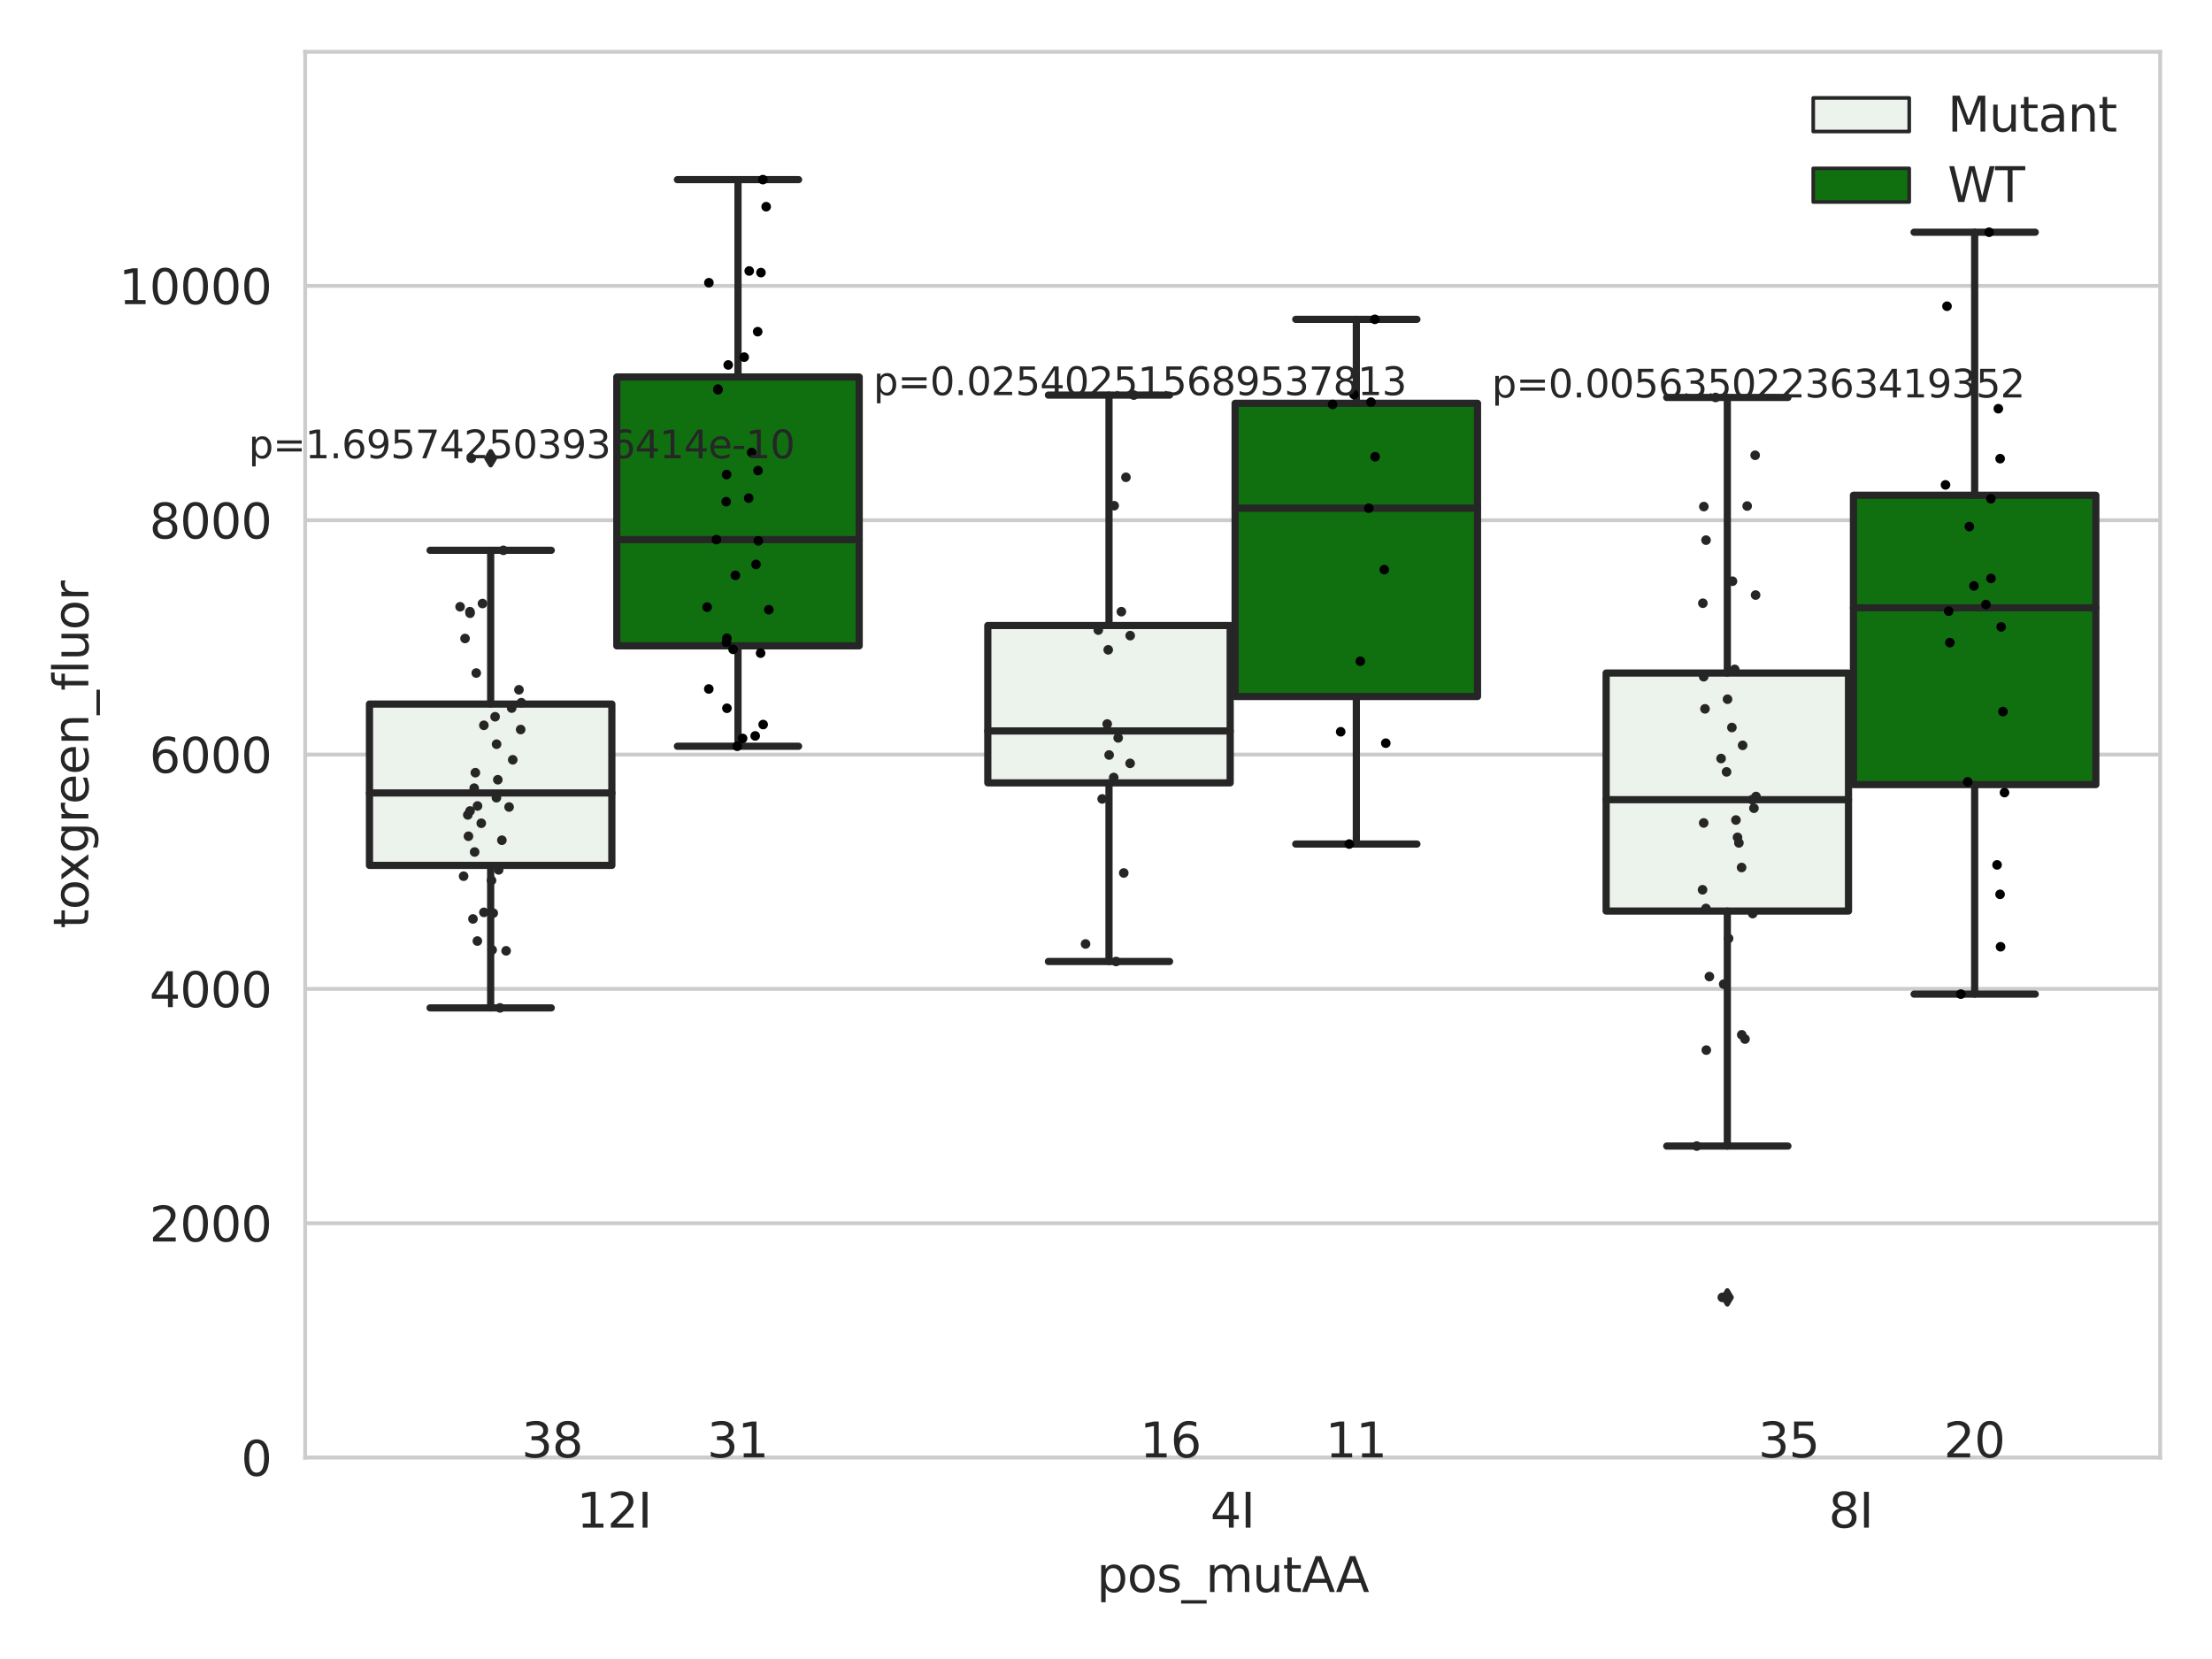 <?xml version="1.0" encoding="utf-8" standalone="no"?>
<!DOCTYPE svg PUBLIC "-//W3C//DTD SVG 1.1//EN"
  "http://www.w3.org/Graphics/SVG/1.1/DTD/svg11.dtd">
<svg xmlns:xlink="http://www.w3.org/1999/xlink" width="460.8pt" height="345.6pt" viewBox="0 0 460.8 345.6" xmlns="http://www.w3.org/2000/svg" version="1.1">
 <defs>
  <style type="text/css">*{stroke-linejoin: round; stroke-linecap: butt}</style>
 </defs>
 <g id="figure_1">
  <g id="patch_1">
   <path d="M 0 345.6 
L 460.8 345.6 
L 460.8 0 
L 0 0 
z
" style="fill: #ffffff"/>
  </g>
  <g id="axes_1">
   <g id="patch_2">
    <path d="M 63.571 303.64 
L 450 303.64 
L 450 10.8 
L 63.571 10.8 
z
" style="fill: #ffffff"/>
   </g>
   <g id="matplotlib.axis_1">
    <g id="xtick_1">
     <g id="text_1">
      <!-- 12I -->
      <g style="fill: #262626" transform="translate(120.139 318.238) scale(0.1 -0.1)">
       <defs>
        <path id="DejaVuSans-31" d="M 794 531 
L 1825 531 
L 1825 4091 
L 703 3866 
L 703 4441 
L 1819 4666 
L 2450 4666 
L 2450 531 
L 3481 531 
L 3481 0 
L 794 0 
L 794 531 
z
" transform="scale(0.016)"/>
        <path id="DejaVuSans-32" d="M 1228 531 
L 3431 531 
L 3431 0 
L 469 0 
L 469 531 
Q 828 903 1448 1529 
Q 2069 2156 2228 2338 
Q 2531 2678 2651 2914 
Q 2772 3150 2772 3378 
Q 2772 3750 2511 3984 
Q 2250 4219 1831 4219 
Q 1534 4219 1204 4116 
Q 875 4013 500 3803 
L 500 4441 
Q 881 4594 1212 4672 
Q 1544 4750 1819 4750 
Q 2544 4750 2975 4387 
Q 3406 4025 3406 3419 
Q 3406 3131 3298 2873 
Q 3191 2616 2906 2266 
Q 2828 2175 2409 1742 
Q 1991 1309 1228 531 
z
" transform="scale(0.016)"/>
        <path id="DejaVuSans-49" d="M 628 4666 
L 1259 4666 
L 1259 0 
L 628 0 
L 628 4666 
z
" transform="scale(0.016)"/>
       </defs>
       <use xlink:href="#DejaVuSans-31"/>
       <use xlink:href="#DejaVuSans-32" x="63.623"/>
       <use xlink:href="#DejaVuSans-49" x="127.246"/>
      </g>
     </g>
    </g>
    <g id="xtick_2">
     <g id="text_2">
      <!-- 4I -->
      <g style="fill: #262626" transform="translate(252.129 318.238) scale(0.1 -0.1)">
       <defs>
        <path id="DejaVuSans-34" d="M 2419 4116 
L 825 1625 
L 2419 1625 
L 2419 4116 
z
M 2253 4666 
L 3047 4666 
L 3047 1625 
L 3713 1625 
L 3713 1100 
L 3047 1100 
L 3047 0 
L 2419 0 
L 2419 1100 
L 313 1100 
L 313 1709 
L 2253 4666 
z
" transform="scale(0.016)"/>
       </defs>
       <use xlink:href="#DejaVuSans-34"/>
       <use xlink:href="#DejaVuSans-49" x="63.623"/>
      </g>
     </g>
    </g>
    <g id="xtick_3">
     <g id="text_3">
      <!-- 8I -->
      <g style="fill: #262626" transform="translate(380.939 318.238) scale(0.1 -0.1)">
       <defs>
        <path id="DejaVuSans-38" d="M 2034 2216 
Q 1584 2216 1326 1975 
Q 1069 1734 1069 1313 
Q 1069 891 1326 650 
Q 1584 409 2034 409 
Q 2484 409 2743 651 
Q 3003 894 3003 1313 
Q 3003 1734 2745 1975 
Q 2488 2216 2034 2216 
z
M 1403 2484 
Q 997 2584 770 2862 
Q 544 3141 544 3541 
Q 544 4100 942 4425 
Q 1341 4750 2034 4750 
Q 2731 4750 3128 4425 
Q 3525 4100 3525 3541 
Q 3525 3141 3298 2862 
Q 3072 2584 2669 2484 
Q 3125 2378 3379 2068 
Q 3634 1759 3634 1313 
Q 3634 634 3220 271 
Q 2806 -91 2034 -91 
Q 1263 -91 848 271 
Q 434 634 434 1313 
Q 434 1759 690 2068 
Q 947 2378 1403 2484 
z
M 1172 3481 
Q 1172 3119 1398 2916 
Q 1625 2713 2034 2713 
Q 2441 2713 2670 2916 
Q 2900 3119 2900 3481 
Q 2900 3844 2670 4047 
Q 2441 4250 2034 4250 
Q 1625 4250 1398 4047 
Q 1172 3844 1172 3481 
z
" transform="scale(0.016)"/>
       </defs>
       <use xlink:href="#DejaVuSans-38"/>
       <use xlink:href="#DejaVuSans-49" x="63.623"/>
      </g>
     </g>
    </g>
    <g id="text_4">
     <!-- pos_mutAA -->
     <g style="fill: #262626" transform="translate(228.47 331.638) scale(0.1 -0.1)">
      <defs>
       <path id="DejaVuSans-70" d="M 1159 525 
L 1159 -1331 
L 581 -1331 
L 581 3500 
L 1159 3500 
L 1159 2969 
Q 1341 3281 1617 3432 
Q 1894 3584 2278 3584 
Q 2916 3584 3314 3078 
Q 3713 2572 3713 1747 
Q 3713 922 3314 415 
Q 2916 -91 2278 -91 
Q 1894 -91 1617 61 
Q 1341 213 1159 525 
z
M 3116 1747 
Q 3116 2381 2855 2742 
Q 2594 3103 2138 3103 
Q 1681 3103 1420 2742 
Q 1159 2381 1159 1747 
Q 1159 1113 1420 752 
Q 1681 391 2138 391 
Q 2594 391 2855 752 
Q 3116 1113 3116 1747 
z
" transform="scale(0.016)"/>
       <path id="DejaVuSans-6f" d="M 1959 3097 
Q 1497 3097 1228 2736 
Q 959 2375 959 1747 
Q 959 1119 1226 758 
Q 1494 397 1959 397 
Q 2419 397 2687 759 
Q 2956 1122 2956 1747 
Q 2956 2369 2687 2733 
Q 2419 3097 1959 3097 
z
M 1959 3584 
Q 2709 3584 3137 3096 
Q 3566 2609 3566 1747 
Q 3566 888 3137 398 
Q 2709 -91 1959 -91 
Q 1206 -91 779 398 
Q 353 888 353 1747 
Q 353 2609 779 3096 
Q 1206 3584 1959 3584 
z
" transform="scale(0.016)"/>
       <path id="DejaVuSans-73" d="M 2834 3397 
L 2834 2853 
Q 2591 2978 2328 3040 
Q 2066 3103 1784 3103 
Q 1356 3103 1142 2972 
Q 928 2841 928 2578 
Q 928 2378 1081 2264 
Q 1234 2150 1697 2047 
L 1894 2003 
Q 2506 1872 2764 1633 
Q 3022 1394 3022 966 
Q 3022 478 2636 193 
Q 2250 -91 1575 -91 
Q 1294 -91 989 -36 
Q 684 19 347 128 
L 347 722 
Q 666 556 975 473 
Q 1284 391 1588 391 
Q 1994 391 2212 530 
Q 2431 669 2431 922 
Q 2431 1156 2273 1281 
Q 2116 1406 1581 1522 
L 1381 1569 
Q 847 1681 609 1914 
Q 372 2147 372 2553 
Q 372 3047 722 3315 
Q 1072 3584 1716 3584 
Q 2034 3584 2315 3537 
Q 2597 3491 2834 3397 
z
" transform="scale(0.016)"/>
       <path id="DejaVuSans-5f" d="M 3263 -1063 
L 3263 -1509 
L -63 -1509 
L -63 -1063 
L 3263 -1063 
z
" transform="scale(0.016)"/>
       <path id="DejaVuSans-6d" d="M 3328 2828 
Q 3544 3216 3844 3400 
Q 4144 3584 4550 3584 
Q 5097 3584 5394 3201 
Q 5691 2819 5691 2113 
L 5691 0 
L 5113 0 
L 5113 2094 
Q 5113 2597 4934 2840 
Q 4756 3084 4391 3084 
Q 3944 3084 3684 2787 
Q 3425 2491 3425 1978 
L 3425 0 
L 2847 0 
L 2847 2094 
Q 2847 2600 2669 2842 
Q 2491 3084 2119 3084 
Q 1678 3084 1418 2786 
Q 1159 2488 1159 1978 
L 1159 0 
L 581 0 
L 581 3500 
L 1159 3500 
L 1159 2956 
Q 1356 3278 1631 3431 
Q 1906 3584 2284 3584 
Q 2666 3584 2933 3390 
Q 3200 3197 3328 2828 
z
" transform="scale(0.016)"/>
       <path id="DejaVuSans-75" d="M 544 1381 
L 544 3500 
L 1119 3500 
L 1119 1403 
Q 1119 906 1312 657 
Q 1506 409 1894 409 
Q 2359 409 2629 706 
Q 2900 1003 2900 1516 
L 2900 3500 
L 3475 3500 
L 3475 0 
L 2900 0 
L 2900 538 
Q 2691 219 2414 64 
Q 2138 -91 1772 -91 
Q 1169 -91 856 284 
Q 544 659 544 1381 
z
M 1991 3584 
L 1991 3584 
z
" transform="scale(0.016)"/>
       <path id="DejaVuSans-74" d="M 1172 4494 
L 1172 3500 
L 2356 3500 
L 2356 3053 
L 1172 3053 
L 1172 1153 
Q 1172 725 1289 603 
Q 1406 481 1766 481 
L 2356 481 
L 2356 0 
L 1766 0 
Q 1100 0 847 248 
Q 594 497 594 1153 
L 594 3053 
L 172 3053 
L 172 3500 
L 594 3500 
L 594 4494 
L 1172 4494 
z
" transform="scale(0.016)"/>
       <path id="DejaVuSans-41" d="M 2188 4044 
L 1331 1722 
L 3047 1722 
L 2188 4044 
z
M 1831 4666 
L 2547 4666 
L 4325 0 
L 3669 0 
L 3244 1197 
L 1141 1197 
L 716 0 
L 50 0 
L 1831 4666 
z
" transform="scale(0.016)"/>
      </defs>
      <use xlink:href="#DejaVuSans-70"/>
      <use xlink:href="#DejaVuSans-6f" x="63.477"/>
      <use xlink:href="#DejaVuSans-73" x="124.658"/>
      <use xlink:href="#DejaVuSans-5f" x="176.758"/>
      <use xlink:href="#DejaVuSans-6d" x="226.758"/>
      <use xlink:href="#DejaVuSans-75" x="324.17"/>
      <use xlink:href="#DejaVuSans-74" x="387.549"/>
      <use xlink:href="#DejaVuSans-41" x="426.758"/>
      <use xlink:href="#DejaVuSans-41" x="497.916"/>
     </g>
    </g>
   </g>
   <g id="matplotlib.axis_2">
    <g id="ytick_1">
     <g id="line2d_1">
      <path d="M 63.571 303.64 
L 450 303.64 
" clip-path="url(#p1c2ad526e4)" style="fill: none; stroke: #cccccc; stroke-width: 0.8; stroke-linecap: round"/>
     </g>
     <g id="text_5">
      <!-- 0 -->
      <g style="fill: #262626" transform="translate(50.209 307.439) scale(0.1 -0.1)">
       <defs>
        <path id="DejaVuSans-30" d="M 2034 4250 
Q 1547 4250 1301 3770 
Q 1056 3291 1056 2328 
Q 1056 1369 1301 889 
Q 1547 409 2034 409 
Q 2525 409 2770 889 
Q 3016 1369 3016 2328 
Q 3016 3291 2770 3770 
Q 2525 4250 2034 4250 
z
M 2034 4750 
Q 2819 4750 3233 4129 
Q 3647 3509 3647 2328 
Q 3647 1150 3233 529 
Q 2819 -91 2034 -91 
Q 1250 -91 836 529 
Q 422 1150 422 2328 
Q 422 3509 836 4129 
Q 1250 4750 2034 4750 
z
" transform="scale(0.016)"/>
       </defs>
       <use xlink:href="#DejaVuSans-30"/>
      </g>
     </g>
    </g>
    <g id="ytick_2">
     <g id="line2d_2">
      <path d="M 63.571 254.823 
L 450 254.823 
" clip-path="url(#p1c2ad526e4)" style="fill: none; stroke: #cccccc; stroke-width: 0.8; stroke-linecap: round"/>
     </g>
     <g id="text_6">
      <!-- 2000 -->
      <g style="fill: #262626" transform="translate(31.121 258.622) scale(0.1 -0.1)">
       <use xlink:href="#DejaVuSans-32"/>
       <use xlink:href="#DejaVuSans-30" x="63.623"/>
       <use xlink:href="#DejaVuSans-30" x="127.246"/>
       <use xlink:href="#DejaVuSans-30" x="190.869"/>
      </g>
     </g>
    </g>
    <g id="ytick_3">
     <g id="line2d_3">
      <path d="M 63.571 206.006 
L 450 206.006 
" clip-path="url(#p1c2ad526e4)" style="fill: none; stroke: #cccccc; stroke-width: 0.8; stroke-linecap: round"/>
     </g>
     <g id="text_7">
      <!-- 4000 -->
      <g style="fill: #262626" transform="translate(31.121 209.805) scale(0.1 -0.1)">
       <use xlink:href="#DejaVuSans-34"/>
       <use xlink:href="#DejaVuSans-30" x="63.623"/>
       <use xlink:href="#DejaVuSans-30" x="127.246"/>
       <use xlink:href="#DejaVuSans-30" x="190.869"/>
      </g>
     </g>
    </g>
    <g id="ytick_4">
     <g id="line2d_4">
      <path d="M 63.571 157.189 
L 450 157.189 
" clip-path="url(#p1c2ad526e4)" style="fill: none; stroke: #cccccc; stroke-width: 0.8; stroke-linecap: round"/>
     </g>
     <g id="text_8">
      <!-- 6000 -->
      <g style="fill: #262626" transform="translate(31.121 160.988) scale(0.1 -0.1)">
       <defs>
        <path id="DejaVuSans-36" d="M 2113 2584 
Q 1688 2584 1439 2293 
Q 1191 2003 1191 1497 
Q 1191 994 1439 701 
Q 1688 409 2113 409 
Q 2538 409 2786 701 
Q 3034 994 3034 1497 
Q 3034 2003 2786 2293 
Q 2538 2584 2113 2584 
z
M 3366 4563 
L 3366 3988 
Q 3128 4100 2886 4159 
Q 2644 4219 2406 4219 
Q 1781 4219 1451 3797 
Q 1122 3375 1075 2522 
Q 1259 2794 1537 2939 
Q 1816 3084 2150 3084 
Q 2853 3084 3261 2657 
Q 3669 2231 3669 1497 
Q 3669 778 3244 343 
Q 2819 -91 2113 -91 
Q 1303 -91 875 529 
Q 447 1150 447 2328 
Q 447 3434 972 4092 
Q 1497 4750 2381 4750 
Q 2619 4750 2861 4703 
Q 3103 4656 3366 4563 
z
" transform="scale(0.016)"/>
       </defs>
       <use xlink:href="#DejaVuSans-36"/>
       <use xlink:href="#DejaVuSans-30" x="63.623"/>
       <use xlink:href="#DejaVuSans-30" x="127.246"/>
       <use xlink:href="#DejaVuSans-30" x="190.869"/>
      </g>
     </g>
    </g>
    <g id="ytick_5">
     <g id="line2d_5">
      <path d="M 63.571 108.371 
L 450 108.371 
" clip-path="url(#p1c2ad526e4)" style="fill: none; stroke: #cccccc; stroke-width: 0.8; stroke-linecap: round"/>
     </g>
     <g id="text_9">
      <!-- 8000 -->
      <g style="fill: #262626" transform="translate(31.121 112.171) scale(0.1 -0.1)">
       <use xlink:href="#DejaVuSans-38"/>
       <use xlink:href="#DejaVuSans-30" x="63.623"/>
       <use xlink:href="#DejaVuSans-30" x="127.246"/>
       <use xlink:href="#DejaVuSans-30" x="190.869"/>
      </g>
     </g>
    </g>
    <g id="ytick_6">
     <g id="line2d_6">
      <path d="M 63.571 59.554 
L 450 59.554 
" clip-path="url(#p1c2ad526e4)" style="fill: none; stroke: #cccccc; stroke-width: 0.8; stroke-linecap: round"/>
     </g>
     <g id="text_10">
      <!-- 10000 -->
      <g style="fill: #262626" transform="translate(24.759 63.353) scale(0.1 -0.1)">
       <use xlink:href="#DejaVuSans-31"/>
       <use xlink:href="#DejaVuSans-30" x="63.623"/>
       <use xlink:href="#DejaVuSans-30" x="127.246"/>
       <use xlink:href="#DejaVuSans-30" x="190.869"/>
       <use xlink:href="#DejaVuSans-30" x="254.492"/>
      </g>
     </g>
    </g>
    <g id="text_11">
     <!-- toxgreen_fluor -->
     <g style="fill: #262626" transform="translate(18.401 193.415) rotate(-90) scale(0.1 -0.1)">
      <defs>
       <path id="DejaVuSans-78" d="M 3513 3500 
L 2247 1797 
L 3578 0 
L 2900 0 
L 1881 1375 
L 863 0 
L 184 0 
L 1544 1831 
L 300 3500 
L 978 3500 
L 1906 2253 
L 2834 3500 
L 3513 3500 
z
" transform="scale(0.016)"/>
       <path id="DejaVuSans-67" d="M 2906 1791 
Q 2906 2416 2648 2759 
Q 2391 3103 1925 3103 
Q 1463 3103 1205 2759 
Q 947 2416 947 1791 
Q 947 1169 1205 825 
Q 1463 481 1925 481 
Q 2391 481 2648 825 
Q 2906 1169 2906 1791 
z
M 3481 434 
Q 3481 -459 3084 -895 
Q 2688 -1331 1869 -1331 
Q 1566 -1331 1297 -1286 
Q 1028 -1241 775 -1147 
L 775 -588 
Q 1028 -725 1275 -790 
Q 1522 -856 1778 -856 
Q 2344 -856 2625 -561 
Q 2906 -266 2906 331 
L 2906 616 
Q 2728 306 2450 153 
Q 2172 0 1784 0 
Q 1141 0 747 490 
Q 353 981 353 1791 
Q 353 2603 747 3093 
Q 1141 3584 1784 3584 
Q 2172 3584 2450 3431 
Q 2728 3278 2906 2969 
L 2906 3500 
L 3481 3500 
L 3481 434 
z
" transform="scale(0.016)"/>
       <path id="DejaVuSans-72" d="M 2631 2963 
Q 2534 3019 2420 3045 
Q 2306 3072 2169 3072 
Q 1681 3072 1420 2755 
Q 1159 2438 1159 1844 
L 1159 0 
L 581 0 
L 581 3500 
L 1159 3500 
L 1159 2956 
Q 1341 3275 1631 3429 
Q 1922 3584 2338 3584 
Q 2397 3584 2469 3576 
Q 2541 3569 2628 3553 
L 2631 2963 
z
" transform="scale(0.016)"/>
       <path id="DejaVuSans-65" d="M 3597 1894 
L 3597 1613 
L 953 1613 
Q 991 1019 1311 708 
Q 1631 397 2203 397 
Q 2534 397 2845 478 
Q 3156 559 3463 722 
L 3463 178 
Q 3153 47 2828 -22 
Q 2503 -91 2169 -91 
Q 1331 -91 842 396 
Q 353 884 353 1716 
Q 353 2575 817 3079 
Q 1281 3584 2069 3584 
Q 2775 3584 3186 3129 
Q 3597 2675 3597 1894 
z
M 3022 2063 
Q 3016 2534 2758 2815 
Q 2500 3097 2075 3097 
Q 1594 3097 1305 2825 
Q 1016 2553 972 2059 
L 3022 2063 
z
" transform="scale(0.016)"/>
       <path id="DejaVuSans-6e" d="M 3513 2113 
L 3513 0 
L 2938 0 
L 2938 2094 
Q 2938 2591 2744 2837 
Q 2550 3084 2163 3084 
Q 1697 3084 1428 2787 
Q 1159 2491 1159 1978 
L 1159 0 
L 581 0 
L 581 3500 
L 1159 3500 
L 1159 2956 
Q 1366 3272 1645 3428 
Q 1925 3584 2291 3584 
Q 2894 3584 3203 3211 
Q 3513 2838 3513 2113 
z
" transform="scale(0.016)"/>
       <path id="DejaVuSans-66" d="M 2375 4863 
L 2375 4384 
L 1825 4384 
Q 1516 4384 1395 4259 
Q 1275 4134 1275 3809 
L 1275 3500 
L 2222 3500 
L 2222 3053 
L 1275 3053 
L 1275 0 
L 697 0 
L 697 3053 
L 147 3053 
L 147 3500 
L 697 3500 
L 697 3744 
Q 697 4328 969 4595 
Q 1241 4863 1831 4863 
L 2375 4863 
z
" transform="scale(0.016)"/>
       <path id="DejaVuSans-6c" d="M 603 4863 
L 1178 4863 
L 1178 0 
L 603 0 
L 603 4863 
z
" transform="scale(0.016)"/>
      </defs>
      <use xlink:href="#DejaVuSans-74"/>
      <use xlink:href="#DejaVuSans-6f" x="39.209"/>
      <use xlink:href="#DejaVuSans-78" x="97.266"/>
      <use xlink:href="#DejaVuSans-67" x="156.445"/>
      <use xlink:href="#DejaVuSans-72" x="219.922"/>
      <use xlink:href="#DejaVuSans-65" x="258.785"/>
      <use xlink:href="#DejaVuSans-65" x="320.309"/>
      <use xlink:href="#DejaVuSans-6e" x="381.832"/>
      <use xlink:href="#DejaVuSans-5f" x="445.211"/>
      <use xlink:href="#DejaVuSans-66" x="495.211"/>
      <use xlink:href="#DejaVuSans-6c" x="530.416"/>
      <use xlink:href="#DejaVuSans-75" x="558.199"/>
      <use xlink:href="#DejaVuSans-6f" x="621.578"/>
      <use xlink:href="#DejaVuSans-72" x="682.76"/>
     </g>
    </g>
   </g>
   <g id="patch_3">
    <path d="M 76.967 180.28 
L 127.461 180.28 
L 127.461 146.666 
L 76.967 146.666 
L 76.967 180.28 
z
" clip-path="url(#p1c2ad526e4)" style="fill: #ecf2ec; stroke: #262626; stroke-width: 1.5; stroke-linejoin: miter"/>
   </g>
   <g id="patch_4">
    <path d="M 128.491 134.54 
L 178.985 134.54 
L 178.985 78.539 
L 128.491 78.539 
L 128.491 134.54 
z
" clip-path="url(#p1c2ad526e4)" style="fill: #107010; stroke: #262626; stroke-width: 1.5; stroke-linejoin: miter"/>
   </g>
   <g id="patch_5">
    <path d="M 205.777 163.083 
L 256.27 163.083 
L 256.27 130.299 
L 205.777 130.299 
L 205.777 163.083 
z
" clip-path="url(#p1c2ad526e4)" style="fill: #ecf2ec; stroke: #262626; stroke-width: 1.5; stroke-linejoin: miter"/>
   </g>
   <g id="patch_6">
    <path d="M 257.301 145.093 
L 307.794 145.093 
L 307.794 84.014 
L 257.301 84.014 
L 257.301 145.093 
z
" clip-path="url(#p1c2ad526e4)" style="fill: #107010; stroke: #262626; stroke-width: 1.5; stroke-linejoin: miter"/>
   </g>
   <g id="patch_7">
    <path d="M 334.587 189.784 
L 385.08 189.784 
L 385.08 140.21 
L 334.587 140.21 
L 334.587 189.784 
z
" clip-path="url(#p1c2ad526e4)" style="fill: #ecf2ec; stroke: #262626; stroke-width: 1.5; stroke-linejoin: miter"/>
   </g>
   <g id="patch_8">
    <path d="M 386.11 163.439 
L 436.604 163.439 
L 436.604 103.174 
L 386.11 103.174 
L 386.11 163.439 
z
" clip-path="url(#p1c2ad526e4)" style="fill: #107010; stroke: #262626; stroke-width: 1.5; stroke-linejoin: miter"/>
   </g>
   <g id="patch_9">
    <path d="M 127.976 303.64 
L 127.976 303.64 
L 127.976 303.64 
L 127.976 303.64 
z
" clip-path="url(#p1c2ad526e4)" style="fill: #ecf2ec; stroke: #262626; stroke-width: 0.75; stroke-linejoin: miter"/>
   </g>
   <g id="patch_10">
    <path d="M 127.976 303.64 
L 127.976 303.64 
L 127.976 303.64 
L 127.976 303.64 
z
" clip-path="url(#p1c2ad526e4)" style="fill: #107010; stroke: #262626; stroke-width: 0.75; stroke-linejoin: miter"/>
   </g>
   <g id="PathCollection_1"/>
   <g id="PathCollection_2"/>
   <g id="line2d_7">
    <path d="M 102.214 180.28 
L 102.214 209.96 
" clip-path="url(#p1c2ad526e4)" style="fill: none; stroke: #262626; stroke-width: 1.5; stroke-linecap: round"/>
   </g>
   <g id="line2d_8">
    <path d="M 102.214 146.666 
L 102.214 114.64 
" clip-path="url(#p1c2ad526e4)" style="fill: none; stroke: #262626; stroke-width: 1.5; stroke-linecap: round"/>
   </g>
   <g id="line2d_9">
    <path d="M 89.591 209.96 
L 114.837 209.96 
" clip-path="url(#p1c2ad526e4)" style="fill: none; stroke: #262626; stroke-width: 1.5; stroke-linecap: round"/>
   </g>
   <g id="line2d_10">
    <path d="M 89.591 114.64 
L 114.837 114.64 
" clip-path="url(#p1c2ad526e4)" style="fill: none; stroke: #262626; stroke-width: 1.5; stroke-linecap: round"/>
   </g>
   <g id="line2d_11">
    <defs>
     <path id="mdd852b2f88" d="M -0 1.414 
L 0.849 0 
L 0 -1.414 
L -0.849 -0 
z
" style="stroke: #262626; stroke-linejoin: miter"/>
    </defs>
    <g clip-path="url(#p1c2ad526e4)">
     <use xlink:href="#mdd852b2f88" x="102.214" y="95.463" style="fill: #262626; stroke: #262626; stroke-linejoin: miter"/>
    </g>
   </g>
   <g id="line2d_12">
    <path d="M 153.738 134.54 
L 153.738 155.458 
" clip-path="url(#p1c2ad526e4)" style="fill: none; stroke: #262626; stroke-width: 1.5; stroke-linecap: round"/>
   </g>
   <g id="line2d_13">
    <path d="M 153.738 78.539 
L 153.738 37.422 
" clip-path="url(#p1c2ad526e4)" style="fill: none; stroke: #262626; stroke-width: 1.5; stroke-linecap: round"/>
   </g>
   <g id="line2d_14">
    <path d="M 141.115 155.458 
L 166.361 155.458 
" clip-path="url(#p1c2ad526e4)" style="fill: none; stroke: #262626; stroke-width: 1.5; stroke-linecap: round"/>
   </g>
   <g id="line2d_15">
    <path d="M 141.115 37.422 
L 166.361 37.422 
" clip-path="url(#p1c2ad526e4)" style="fill: none; stroke: #262626; stroke-width: 1.5; stroke-linecap: round"/>
   </g>
   <g id="line2d_16"/>
   <g id="line2d_17">
    <path d="M 231.024 163.083 
L 231.024 200.295 
" clip-path="url(#p1c2ad526e4)" style="fill: none; stroke: #262626; stroke-width: 1.5; stroke-linecap: round"/>
   </g>
   <g id="line2d_18">
    <path d="M 231.024 130.299 
L 231.024 82.307 
" clip-path="url(#p1c2ad526e4)" style="fill: none; stroke: #262626; stroke-width: 1.5; stroke-linecap: round"/>
   </g>
   <g id="line2d_19">
    <path d="M 218.4 200.295 
L 243.647 200.295 
" clip-path="url(#p1c2ad526e4)" style="fill: none; stroke: #262626; stroke-width: 1.5; stroke-linecap: round"/>
   </g>
   <g id="line2d_20">
    <path d="M 218.4 82.307 
L 243.647 82.307 
" clip-path="url(#p1c2ad526e4)" style="fill: none; stroke: #262626; stroke-width: 1.5; stroke-linecap: round"/>
   </g>
   <g id="line2d_21"/>
   <g id="line2d_22">
    <path d="M 282.548 145.093 
L 282.548 175.83 
" clip-path="url(#p1c2ad526e4)" style="fill: none; stroke: #262626; stroke-width: 1.5; stroke-linecap: round"/>
   </g>
   <g id="line2d_23">
    <path d="M 282.548 84.014 
L 282.548 66.522 
" clip-path="url(#p1c2ad526e4)" style="fill: none; stroke: #262626; stroke-width: 1.5; stroke-linecap: round"/>
   </g>
   <g id="line2d_24">
    <path d="M 269.924 175.83 
L 295.171 175.83 
" clip-path="url(#p1c2ad526e4)" style="fill: none; stroke: #262626; stroke-width: 1.5; stroke-linecap: round"/>
   </g>
   <g id="line2d_25">
    <path d="M 269.924 66.522 
L 295.171 66.522 
" clip-path="url(#p1c2ad526e4)" style="fill: none; stroke: #262626; stroke-width: 1.5; stroke-linecap: round"/>
   </g>
   <g id="line2d_26"/>
   <g id="line2d_27">
    <path d="M 359.833 189.784 
L 359.833 238.747 
" clip-path="url(#p1c2ad526e4)" style="fill: none; stroke: #262626; stroke-width: 1.5; stroke-linecap: round"/>
   </g>
   <g id="line2d_28">
    <path d="M 359.833 140.21 
L 359.833 82.797 
" clip-path="url(#p1c2ad526e4)" style="fill: none; stroke: #262626; stroke-width: 1.5; stroke-linecap: round"/>
   </g>
   <g id="line2d_29">
    <path d="M 347.21 238.747 
L 372.457 238.747 
" clip-path="url(#p1c2ad526e4)" style="fill: none; stroke: #262626; stroke-width: 1.5; stroke-linecap: round"/>
   </g>
   <g id="line2d_30">
    <path d="M 347.21 82.797 
L 372.457 82.797 
" clip-path="url(#p1c2ad526e4)" style="fill: none; stroke: #262626; stroke-width: 1.5; stroke-linecap: round"/>
   </g>
   <g id="line2d_31">
    <g clip-path="url(#p1c2ad526e4)">
     <use xlink:href="#mdd852b2f88" x="359.833" y="270.269" style="fill: #262626; stroke: #262626; stroke-linejoin: miter"/>
    </g>
   </g>
   <g id="line2d_32">
    <path d="M 411.357 163.439 
L 411.357 207.093 
" clip-path="url(#p1c2ad526e4)" style="fill: none; stroke: #262626; stroke-width: 1.5; stroke-linecap: round"/>
   </g>
   <g id="line2d_33">
    <path d="M 411.357 103.174 
L 411.357 48.38 
" clip-path="url(#p1c2ad526e4)" style="fill: none; stroke: #262626; stroke-width: 1.5; stroke-linecap: round"/>
   </g>
   <g id="line2d_34">
    <path d="M 398.734 207.093 
L 423.98 207.093 
" clip-path="url(#p1c2ad526e4)" style="fill: none; stroke: #262626; stroke-width: 1.5; stroke-linecap: round"/>
   </g>
   <g id="line2d_35">
    <path d="M 398.734 48.38 
L 423.98 48.38 
" clip-path="url(#p1c2ad526e4)" style="fill: none; stroke: #262626; stroke-width: 1.5; stroke-linecap: round"/>
   </g>
   <g id="line2d_36"/>
   <g id="line2d_37">
    <path d="M 76.967 165.183 
L 127.461 165.183 
" clip-path="url(#p1c2ad526e4)" style="fill: none; stroke: #262626; stroke-width: 1.5; stroke-linecap: round"/>
   </g>
   <g id="line2d_38">
    <path d="M 128.491 112.408 
L 178.985 112.408 
" clip-path="url(#p1c2ad526e4)" style="fill: none; stroke: #262626; stroke-width: 1.5; stroke-linecap: round"/>
   </g>
   <g id="line2d_39">
    <path d="M 205.777 152.269 
L 256.27 152.269 
" clip-path="url(#p1c2ad526e4)" style="fill: none; stroke: #262626; stroke-width: 1.5; stroke-linecap: round"/>
   </g>
   <g id="line2d_40">
    <path d="M 257.301 105.867 
L 307.794 105.867 
" clip-path="url(#p1c2ad526e4)" style="fill: none; stroke: #262626; stroke-width: 1.5; stroke-linecap: round"/>
   </g>
   <g id="line2d_41">
    <path d="M 334.587 166.588 
L 385.08 166.588 
" clip-path="url(#p1c2ad526e4)" style="fill: none; stroke: #262626; stroke-width: 1.5; stroke-linecap: round"/>
   </g>
   <g id="line2d_42">
    <path d="M 386.11 126.621 
L 436.604 126.621 
" clip-path="url(#p1c2ad526e4)" style="fill: none; stroke: #262626; stroke-width: 1.5; stroke-linecap: round"/>
   </g>
   <g id="patch_11">
    <path d="M 63.571 303.64 
L 63.571 10.8 
" style="fill: none; stroke: #cccccc; stroke-width: 0.8; stroke-linejoin: miter; stroke-linecap: square"/>
   </g>
   <g id="patch_12">
    <path d="M 450 303.64 
L 450 10.8 
" style="fill: none; stroke: #cccccc; stroke-width: 0.8; stroke-linejoin: miter; stroke-linecap: square"/>
   </g>
   <g id="patch_13">
    <path d="M 63.571 303.64 
L 450 303.64 
" style="fill: none; stroke: #cccccc; stroke-width: 0.8; stroke-linejoin: miter; stroke-linecap: square"/>
   </g>
   <g id="patch_14">
    <path d="M 63.571 10.8 
L 450 10.8 
" style="fill: none; stroke: #cccccc; stroke-width: 0.8; stroke-linejoin: miter; stroke-linecap: square"/>
   </g>
   <g id="PathCollection_3">
    <defs>
     <path id="C0_0_39cf4d3376" d="M 0 1 
C 0.265 1 0.52 0.895 0.707 0.707 
C 0.895 0.52 1 0.265 1 -0 
C 1 -0.265 0.895 -0.52 0.707 -0.707 
C 0.52 -0.895 0.265 -1 0 -1 
C -0.265 -1 -0.52 -0.895 -0.707 -0.707 
C -0.895 -0.52 -1 -0.265 -1 0 
C -1 0.265 -0.895 0.52 -0.707 0.707 
C -0.52 0.895 -0.265 1 0 1 
z
"/>
    </defs>
    <g clip-path="url(#p1c2ad526e4)">
     <use xlink:href="#C0_0_39cf4d3376" x="98.781" y="164.186" style="fill: #262626"/>
    </g>
    <g clip-path="url(#p1c2ad526e4)">
     <use xlink:href="#C0_0_39cf4d3376" x="106.816" y="158.276" style="fill: #262626"/>
    </g>
    <g clip-path="url(#p1c2ad526e4)">
     <use xlink:href="#C0_0_39cf4d3376" x="108.605" y="146.385" style="fill: #262626"/>
    </g>
    <g clip-path="url(#p1c2ad526e4)">
     <use xlink:href="#C0_0_39cf4d3376" x="97.588" y="174.205" style="fill: #262626"/>
    </g>
    <g clip-path="url(#p1c2ad526e4)">
     <use xlink:href="#C0_0_39cf4d3376" x="102.523" y="197.886" style="fill: #262626"/>
    </g>
    <g clip-path="url(#p1c2ad526e4)">
     <use xlink:href="#C0_0_39cf4d3376" x="106.054" y="168.115" style="fill: #262626"/>
    </g>
    <g clip-path="url(#p1c2ad526e4)">
     <use xlink:href="#C0_0_39cf4d3376" x="98.875" y="177.488" style="fill: #262626"/>
    </g>
    <g clip-path="url(#p1c2ad526e4)">
     <use xlink:href="#C0_0_39cf4d3376" x="97.923" y="127.746" style="fill: #262626"/>
    </g>
    <g clip-path="url(#p1c2ad526e4)">
     <use xlink:href="#C0_0_39cf4d3376" x="98.527" y="191.43" style="fill: #262626"/>
    </g>
    <g clip-path="url(#p1c2ad526e4)">
     <use xlink:href="#C0_0_39cf4d3376" x="103.417" y="166.18" style="fill: #262626"/>
    </g>
    <g clip-path="url(#p1c2ad526e4)">
     <use xlink:href="#C0_0_39cf4d3376" x="97.893" y="127.422" style="fill: #262626"/>
    </g>
    <g clip-path="url(#p1c2ad526e4)">
     <use xlink:href="#C0_0_39cf4d3376" x="99.211" y="140.203" style="fill: #262626"/>
    </g>
    <g clip-path="url(#p1c2ad526e4)">
     <use xlink:href="#C0_0_39cf4d3376" x="98.17" y="95.463" style="fill: #262626"/>
    </g>
    <g clip-path="url(#p1c2ad526e4)">
     <use xlink:href="#C0_0_39cf4d3376" x="103.445" y="155.026" style="fill: #262626"/>
    </g>
    <g clip-path="url(#p1c2ad526e4)">
     <use xlink:href="#C0_0_39cf4d3376" x="100.805" y="190.061" style="fill: #262626"/>
    </g>
    <g clip-path="url(#p1c2ad526e4)">
     <use xlink:href="#C0_0_39cf4d3376" x="106.592" y="147.509" style="fill: #262626"/>
    </g>
    <g clip-path="url(#p1c2ad526e4)">
     <use xlink:href="#C0_0_39cf4d3376" x="103.877" y="181.211" style="fill: #262626"/>
    </g>
    <g clip-path="url(#p1c2ad526e4)">
     <use xlink:href="#C0_0_39cf4d3376" x="99.475" y="167.897" style="fill: #262626"/>
    </g>
    <g clip-path="url(#p1c2ad526e4)">
     <use xlink:href="#C0_0_39cf4d3376" x="100.515" y="125.73" style="fill: #262626"/>
    </g>
    <g clip-path="url(#p1c2ad526e4)">
     <use xlink:href="#C0_0_39cf4d3376" x="103.705" y="162.436" style="fill: #262626"/>
    </g>
    <g clip-path="url(#p1c2ad526e4)">
     <use xlink:href="#C0_0_39cf4d3376" x="100.258" y="171.496" style="fill: #262626"/>
    </g>
    <g clip-path="url(#p1c2ad526e4)">
     <use xlink:href="#C0_0_39cf4d3376" x="97.451" y="169.759" style="fill: #262626"/>
    </g>
    <g clip-path="url(#p1c2ad526e4)">
     <use xlink:href="#C0_0_39cf4d3376" x="104.157" y="209.96" style="fill: #262626"/>
    </g>
    <g clip-path="url(#p1c2ad526e4)">
     <use xlink:href="#C0_0_39cf4d3376" x="99.441" y="196.035" style="fill: #262626"/>
    </g>
    <g clip-path="url(#p1c2ad526e4)">
     <use xlink:href="#C0_0_39cf4d3376" x="95.846" y="126.4" style="fill: #262626"/>
    </g>
    <g clip-path="url(#p1c2ad526e4)">
     <use xlink:href="#C0_0_39cf4d3376" x="103.139" y="149.309" style="fill: #262626"/>
    </g>
    <g clip-path="url(#p1c2ad526e4)">
     <use xlink:href="#C0_0_39cf4d3376" x="99.028" y="160.963" style="fill: #262626"/>
    </g>
    <g clip-path="url(#p1c2ad526e4)">
     <use xlink:href="#C0_0_39cf4d3376" x="102.396" y="183.412" style="fill: #262626"/>
    </g>
    <g clip-path="url(#p1c2ad526e4)">
     <use xlink:href="#C0_0_39cf4d3376" x="96.878" y="133.009" style="fill: #262626"/>
    </g>
    <g clip-path="url(#p1c2ad526e4)">
     <use xlink:href="#C0_0_39cf4d3376" x="108.465" y="151.975" style="fill: #262626"/>
    </g>
    <g clip-path="url(#p1c2ad526e4)">
     <use xlink:href="#C0_0_39cf4d3376" x="104.865" y="114.64" style="fill: #262626"/>
    </g>
    <g clip-path="url(#p1c2ad526e4)">
     <use xlink:href="#C0_0_39cf4d3376" x="102.753" y="190.224" style="fill: #262626"/>
    </g>
    <g clip-path="url(#p1c2ad526e4)">
     <use xlink:href="#C0_0_39cf4d3376" x="105.434" y="198.073" style="fill: #262626"/>
    </g>
    <g clip-path="url(#p1c2ad526e4)">
     <use xlink:href="#C0_0_39cf4d3376" x="97.917" y="168.94" style="fill: #262626"/>
    </g>
    <g clip-path="url(#p1c2ad526e4)">
     <use xlink:href="#C0_0_39cf4d3376" x="100.796" y="151.092" style="fill: #262626"/>
    </g>
    <g clip-path="url(#p1c2ad526e4)">
     <use xlink:href="#C0_0_39cf4d3376" x="104.551" y="175.035" style="fill: #262626"/>
    </g>
    <g clip-path="url(#p1c2ad526e4)">
     <use xlink:href="#C0_0_39cf4d3376" x="96.578" y="182.527" style="fill: #262626"/>
    </g>
    <g clip-path="url(#p1c2ad526e4)">
     <use xlink:href="#C0_0_39cf4d3376" x="108.108" y="143.694" style="fill: #262626"/>
    </g>
   </g>
   <g id="PathCollection_4">
    <defs>
     <path id="C1_0_e9e39a5966" d="M 0 1 
C 0.265 1 0.52 0.895 0.707 0.707 
C 0.895 0.52 1 0.265 1 -0 
C 1 -0.265 0.895 -0.52 0.707 -0.707 
C 0.52 -0.895 0.265 -1 0 -1 
C -0.265 -1 -0.52 -0.895 -0.707 -0.707 
C -0.895 -0.52 -1 -0.265 -1 0 
C -1 0.265 -0.895 0.52 -0.707 0.707 
C -0.52 0.895 -0.265 1 0 1 
z
"/>
    </defs>
    <g clip-path="url(#p1c2ad526e4)">
     <use xlink:href="#C1_0_e9e39a5966" x="147.312" y="126.478"/>
    </g>
    <g clip-path="url(#p1c2ad526e4)">
     <use xlink:href="#C1_0_e9e39a5966" x="151.367" y="98.856"/>
    </g>
    <g clip-path="url(#p1c2ad526e4)">
     <use xlink:href="#C1_0_e9e39a5966" x="151.7" y="76.024"/>
    </g>
    <g clip-path="url(#p1c2ad526e4)">
     <use xlink:href="#C1_0_e9e39a5966" x="153.586" y="155.458"/>
    </g>
    <g clip-path="url(#p1c2ad526e4)">
     <use xlink:href="#C1_0_e9e39a5966" x="157.976" y="112.665"/>
    </g>
    <g clip-path="url(#p1c2ad526e4)">
     <use xlink:href="#C1_0_e9e39a5966" x="151.425" y="132.965"/>
    </g>
    <g clip-path="url(#p1c2ad526e4)">
     <use xlink:href="#C1_0_e9e39a5966" x="158.446" y="136.057"/>
    </g>
    <g clip-path="url(#p1c2ad526e4)">
     <use xlink:href="#C1_0_e9e39a5966" x="158.518" y="56.788"/>
    </g>
    <g clip-path="url(#p1c2ad526e4)">
     <use xlink:href="#C1_0_e9e39a5966" x="157.493" y="117.577"/>
    </g>
    <g clip-path="url(#p1c2ad526e4)">
     <use xlink:href="#C1_0_e9e39a5966" x="149.549" y="81.055"/>
    </g>
    <g clip-path="url(#p1c2ad526e4)">
     <use xlink:href="#C1_0_e9e39a5966" x="151.273" y="104.51"/>
    </g>
    <g clip-path="url(#p1c2ad526e4)">
     <use xlink:href="#C1_0_e9e39a5966" x="156.581" y="94.267"/>
    </g>
    <g clip-path="url(#p1c2ad526e4)">
     <use xlink:href="#C1_0_e9e39a5966" x="147.657" y="143.525"/>
    </g>
    <g clip-path="url(#p1c2ad526e4)">
     <use xlink:href="#C1_0_e9e39a5966" x="157.838" y="69.093"/>
    </g>
    <g clip-path="url(#p1c2ad526e4)">
     <use xlink:href="#C1_0_e9e39a5966" x="151.434" y="147.542"/>
    </g>
    <g clip-path="url(#p1c2ad526e4)">
     <use xlink:href="#C1_0_e9e39a5966" x="158.98" y="150.935"/>
    </g>
    <g clip-path="url(#p1c2ad526e4)">
     <use xlink:href="#C1_0_e9e39a5966" x="157.321" y="153.303"/>
    </g>
    <g clip-path="url(#p1c2ad526e4)">
     <use xlink:href="#C1_0_e9e39a5966" x="157.905" y="98.033"/>
    </g>
    <g clip-path="url(#p1c2ad526e4)">
     <use xlink:href="#C1_0_e9e39a5966" x="147.677" y="58.897"/>
    </g>
    <g clip-path="url(#p1c2ad526e4)">
     <use xlink:href="#C1_0_e9e39a5966" x="152.72" y="135.274"/>
    </g>
    <g clip-path="url(#p1c2ad526e4)">
     <use xlink:href="#C1_0_e9e39a5966" x="151.329" y="133.805"/>
    </g>
    <g clip-path="url(#p1c2ad526e4)">
     <use xlink:href="#C1_0_e9e39a5966" x="158.922" y="37.422"/>
    </g>
    <g clip-path="url(#p1c2ad526e4)">
     <use xlink:href="#C1_0_e9e39a5966" x="155.028" y="74.396"/>
    </g>
    <g clip-path="url(#p1c2ad526e4)">
     <use xlink:href="#C1_0_e9e39a5966" x="154.699" y="153.828"/>
    </g>
    <g clip-path="url(#p1c2ad526e4)">
     <use xlink:href="#C1_0_e9e39a5966" x="153.196" y="119.856"/>
    </g>
    <g clip-path="url(#p1c2ad526e4)">
     <use xlink:href="#C1_0_e9e39a5966" x="159.604" y="43.058"/>
    </g>
    <g clip-path="url(#p1c2ad526e4)">
     <use xlink:href="#C1_0_e9e39a5966" x="160.156" y="127.012"/>
    </g>
    <g clip-path="url(#p1c2ad526e4)">
     <use xlink:href="#C1_0_e9e39a5966" x="155.968" y="103.772"/>
    </g>
    <g clip-path="url(#p1c2ad526e4)">
     <use xlink:href="#C1_0_e9e39a5966" x="149.24" y="112.408"/>
    </g>
    <g clip-path="url(#p1c2ad526e4)">
     <use xlink:href="#C1_0_e9e39a5966" x="156.078" y="56.448"/>
    </g>
    <g clip-path="url(#p1c2ad526e4)">
     <use xlink:href="#C1_0_e9e39a5966" x="149.574" y="81.192"/>
    </g>
   </g>
   <g id="PathCollection_5">
    <defs>
     <path id="C2_0_9f9421cd5a" d="M 0 1 
C 0.265 1 0.52 0.895 0.707 0.707 
C 0.895 0.52 1 0.265 1 -0 
C 1 -0.265 0.895 -0.52 0.707 -0.707 
C 0.52 -0.895 0.265 -1 0 -1 
C -0.265 -1 -0.52 -0.895 -0.707 -0.707 
C -0.895 -0.52 -1 -0.265 -1 0 
C -1 0.265 -0.895 0.52 -0.707 0.707 
C -0.52 0.895 -0.265 1 0 1 
z
"/>
    </defs>
    <g clip-path="url(#p1c2ad526e4)">
     <use xlink:href="#C2_0_9f9421cd5a" x="234.103" y="181.853" style="fill: #262626"/>
    </g>
    <g clip-path="url(#p1c2ad526e4)">
     <use xlink:href="#C2_0_9f9421cd5a" x="232.497" y="200.295" style="fill: #262626"/>
    </g>
    <g clip-path="url(#p1c2ad526e4)">
     <use xlink:href="#C2_0_9f9421cd5a" x="226.142" y="196.644" style="fill: #262626"/>
    </g>
    <g clip-path="url(#p1c2ad526e4)">
     <use xlink:href="#C2_0_9f9421cd5a" x="232.105" y="105.35" style="fill: #262626"/>
    </g>
    <g clip-path="url(#p1c2ad526e4)">
     <use xlink:href="#C2_0_9f9421cd5a" x="230.65" y="150.822" style="fill: #262626"/>
    </g>
    <g clip-path="url(#p1c2ad526e4)">
     <use xlink:href="#C2_0_9f9421cd5a" x="228.796" y="131.258" style="fill: #262626"/>
    </g>
    <g clip-path="url(#p1c2ad526e4)">
     <use xlink:href="#C2_0_9f9421cd5a" x="235.422" y="159.024" style="fill: #262626"/>
    </g>
    <g clip-path="url(#p1c2ad526e4)">
     <use xlink:href="#C2_0_9f9421cd5a" x="231.052" y="157.281" style="fill: #262626"/>
    </g>
    <g clip-path="url(#p1c2ad526e4)">
     <use xlink:href="#C2_0_9f9421cd5a" x="235.441" y="132.413" style="fill: #262626"/>
    </g>
    <g clip-path="url(#p1c2ad526e4)">
     <use xlink:href="#C2_0_9f9421cd5a" x="230.863" y="135.369" style="fill: #262626"/>
    </g>
    <g clip-path="url(#p1c2ad526e4)">
     <use xlink:href="#C2_0_9f9421cd5a" x="232.008" y="161.967" style="fill: #262626"/>
    </g>
    <g clip-path="url(#p1c2ad526e4)">
     <use xlink:href="#C2_0_9f9421cd5a" x="232.934" y="153.716" style="fill: #262626"/>
    </g>
    <g clip-path="url(#p1c2ad526e4)">
     <use xlink:href="#C2_0_9f9421cd5a" x="236.191" y="82.307" style="fill: #262626"/>
    </g>
    <g clip-path="url(#p1c2ad526e4)">
     <use xlink:href="#C2_0_9f9421cd5a" x="229.602" y="166.433" style="fill: #262626"/>
    </g>
    <g clip-path="url(#p1c2ad526e4)">
     <use xlink:href="#C2_0_9f9421cd5a" x="234.551" y="99.425" style="fill: #262626"/>
    </g>
    <g clip-path="url(#p1c2ad526e4)">
     <use xlink:href="#C2_0_9f9421cd5a" x="233.602" y="127.421" style="fill: #262626"/>
    </g>
   </g>
   <g id="PathCollection_6">
    <defs>
     <path id="C3_0_8735fc1f6c" d="M 0 1 
C 0.265 1 0.52 0.895 0.707 0.707 
C 0.895 0.52 1 0.265 1 -0 
C 1 -0.265 0.895 -0.52 0.707 -0.707 
C 0.52 -0.895 0.265 -1 0 -1 
C -0.265 -1 -0.52 -0.895 -0.707 -0.707 
C -0.895 -0.52 -1 -0.265 -1 0 
C -1 0.265 -0.895 0.52 -0.707 0.707 
C -0.52 0.895 -0.265 1 0 1 
z
"/>
    </defs>
    <g clip-path="url(#p1c2ad526e4)">
     <use xlink:href="#C3_0_8735fc1f6c" x="283.381" y="137.748"/>
    </g>
    <g clip-path="url(#p1c2ad526e4)">
     <use xlink:href="#C3_0_8735fc1f6c" x="277.615" y="84.254"/>
    </g>
    <g clip-path="url(#p1c2ad526e4)">
     <use xlink:href="#C3_0_8735fc1f6c" x="279.291" y="152.438"/>
    </g>
    <g clip-path="url(#p1c2ad526e4)">
     <use xlink:href="#C3_0_8735fc1f6c" x="286.407" y="66.522"/>
    </g>
    <g clip-path="url(#p1c2ad526e4)">
     <use xlink:href="#C3_0_8735fc1f6c" x="285.594" y="83.773"/>
    </g>
    <g clip-path="url(#p1c2ad526e4)">
     <use xlink:href="#C3_0_8735fc1f6c" x="288.685" y="154.814"/>
    </g>
    <g clip-path="url(#p1c2ad526e4)">
     <use xlink:href="#C3_0_8735fc1f6c" x="285.142" y="105.867"/>
    </g>
    <g clip-path="url(#p1c2ad526e4)">
     <use xlink:href="#C3_0_8735fc1f6c" x="286.462" y="95.153"/>
    </g>
    <g clip-path="url(#p1c2ad526e4)">
     <use xlink:href="#C3_0_8735fc1f6c" x="281.07" y="175.83"/>
    </g>
    <g clip-path="url(#p1c2ad526e4)">
     <use xlink:href="#C3_0_8735fc1f6c" x="288.367" y="118.667"/>
    </g>
    <g clip-path="url(#p1c2ad526e4)">
     <use xlink:href="#C3_0_8735fc1f6c" x="282.049" y="82.183"/>
    </g>
   </g>
   <g id="PathCollection_7">
    <defs>
     <path id="C4_0_1b2b41155a" d="M 0 1 
C 0.265 1 0.52 0.895 0.707 0.707 
C 0.895 0.52 1 0.265 1 -0 
C 1 -0.265 0.895 -0.52 0.707 -0.707 
C 0.52 -0.895 0.265 -1 0 -1 
C -0.265 -1 -0.52 -0.895 -0.707 -0.707 
C -0.895 -0.52 -1 -0.265 -1 0 
C -1 0.265 -0.895 0.52 -0.707 0.707 
C -0.52 0.895 -0.265 1 0 1 
z
"/>
    </defs>
    <g clip-path="url(#p1c2ad526e4)">
     <use xlink:href="#C4_0_1b2b41155a" x="355.398" y="112.521" style="fill: #262626"/>
    </g>
    <g clip-path="url(#p1c2ad526e4)">
     <use xlink:href="#C4_0_1b2b41155a" x="360.912" y="121.079" style="fill: #262626"/>
    </g>
    <g clip-path="url(#p1c2ad526e4)">
     <use xlink:href="#C4_0_1b2b41155a" x="365.81" y="165.925" style="fill: #262626"/>
    </g>
    <g clip-path="url(#p1c2ad526e4)">
     <use xlink:href="#C4_0_1b2b41155a" x="365.378" y="168.367" style="fill: #262626"/>
    </g>
    <g clip-path="url(#p1c2ad526e4)">
     <use xlink:href="#C4_0_1b2b41155a" x="359.076" y="205.019" style="fill: #262626"/>
    </g>
    <g clip-path="url(#p1c2ad526e4)">
     <use xlink:href="#C4_0_1b2b41155a" x="361.955" y="174.431" style="fill: #262626"/>
    </g>
    <g clip-path="url(#p1c2ad526e4)">
     <use xlink:href="#C4_0_1b2b41155a" x="362.805" y="180.718" style="fill: #262626"/>
    </g>
    <g clip-path="url(#p1c2ad526e4)">
     <use xlink:href="#C4_0_1b2b41155a" x="358.793" y="270.269" style="fill: #262626"/>
    </g>
    <g clip-path="url(#p1c2ad526e4)">
     <use xlink:href="#C4_0_1b2b41155a" x="363.513" y="216.457" style="fill: #262626"/>
    </g>
    <g clip-path="url(#p1c2ad526e4)">
     <use xlink:href="#C4_0_1b2b41155a" x="359.874" y="145.661" style="fill: #262626"/>
    </g>
    <g clip-path="url(#p1c2ad526e4)">
     <use xlink:href="#C4_0_1b2b41155a" x="358.532" y="158.013" style="fill: #262626"/>
    </g>
    <g clip-path="url(#p1c2ad526e4)">
     <use xlink:href="#C4_0_1b2b41155a" x="363.021" y="155.268" style="fill: #262626"/>
    </g>
    <g clip-path="url(#p1c2ad526e4)">
     <use xlink:href="#C4_0_1b2b41155a" x="359.67" y="160.798" style="fill: #262626"/>
    </g>
    <g clip-path="url(#p1c2ad526e4)">
     <use xlink:href="#C4_0_1b2b41155a" x="365.12" y="190.318" style="fill: #262626"/>
    </g>
    <g clip-path="url(#p1c2ad526e4)">
     <use xlink:href="#C4_0_1b2b41155a" x="365.63" y="94.841" style="fill: #262626"/>
    </g>
    <g clip-path="url(#p1c2ad526e4)">
     <use xlink:href="#C4_0_1b2b41155a" x="353.462" y="238.747" style="fill: #262626"/>
    </g>
    <g clip-path="url(#p1c2ad526e4)">
     <use xlink:href="#C4_0_1b2b41155a" x="355.179" y="147.667" style="fill: #262626"/>
    </g>
    <g clip-path="url(#p1c2ad526e4)">
     <use xlink:href="#C4_0_1b2b41155a" x="362.837" y="215.569" style="fill: #262626"/>
    </g>
    <g clip-path="url(#p1c2ad526e4)">
     <use xlink:href="#C4_0_1b2b41155a" x="356.099" y="203.438" style="fill: #262626"/>
    </g>
    <g clip-path="url(#p1c2ad526e4)">
     <use xlink:href="#C4_0_1b2b41155a" x="355.387" y="189.25" style="fill: #262626"/>
    </g>
    <g clip-path="url(#p1c2ad526e4)">
     <use xlink:href="#C4_0_1b2b41155a" x="363.968" y="105.415" style="fill: #262626"/>
    </g>
    <g clip-path="url(#p1c2ad526e4)">
     <use xlink:href="#C4_0_1b2b41155a" x="362.245" y="175.596" style="fill: #262626"/>
    </g>
    <g clip-path="url(#p1c2ad526e4)">
     <use xlink:href="#C4_0_1b2b41155a" x="355.454" y="218.753" style="fill: #262626"/>
    </g>
    <g clip-path="url(#p1c2ad526e4)">
     <use xlink:href="#C4_0_1b2b41155a" x="361.627" y="170.822" style="fill: #262626"/>
    </g>
    <g clip-path="url(#p1c2ad526e4)">
     <use xlink:href="#C4_0_1b2b41155a" x="365.015" y="166.588" style="fill: #262626"/>
    </g>
    <g clip-path="url(#p1c2ad526e4)">
     <use xlink:href="#C4_0_1b2b41155a" x="354.736" y="125.661" style="fill: #262626"/>
    </g>
    <g clip-path="url(#p1c2ad526e4)">
     <use xlink:href="#C4_0_1b2b41155a" x="360.094" y="195.502" style="fill: #262626"/>
    </g>
    <g clip-path="url(#p1c2ad526e4)">
     <use xlink:href="#C4_0_1b2b41155a" x="357.386" y="82.797" style="fill: #262626"/>
    </g>
    <g clip-path="url(#p1c2ad526e4)">
     <use xlink:href="#C4_0_1b2b41155a" x="360.787" y="151.552" style="fill: #262626"/>
    </g>
    <g clip-path="url(#p1c2ad526e4)">
     <use xlink:href="#C4_0_1b2b41155a" x="361.373" y="139.447" style="fill: #262626"/>
    </g>
    <g clip-path="url(#p1c2ad526e4)">
     <use xlink:href="#C4_0_1b2b41155a" x="354.673" y="185.354" style="fill: #262626"/>
    </g>
    <g clip-path="url(#p1c2ad526e4)">
     <use xlink:href="#C4_0_1b2b41155a" x="365.724" y="123.961" style="fill: #262626"/>
    </g>
    <g clip-path="url(#p1c2ad526e4)">
     <use xlink:href="#C4_0_1b2b41155a" x="354.942" y="105.528" style="fill: #262626"/>
    </g>
    <g clip-path="url(#p1c2ad526e4)">
     <use xlink:href="#C4_0_1b2b41155a" x="354.908" y="140.973" style="fill: #262626"/>
    </g>
    <g clip-path="url(#p1c2ad526e4)">
     <use xlink:href="#C4_0_1b2b41155a" x="354.912" y="171.436" style="fill: #262626"/>
    </g>
   </g>
   <g id="PathCollection_8">
    <defs>
     <path id="C5_0_e4906c5d52" d="M 0 1 
C 0.265 1 0.52 0.895 0.707 0.707 
C 0.895 0.52 1 0.265 1 -0 
C 1 -0.265 0.895 -0.52 0.707 -0.707 
C 0.52 -0.895 0.265 -1 0 -1 
C -0.265 -1 -0.52 -0.895 -0.707 -0.707 
C -0.895 -0.52 -1 -0.265 -1 0 
C -1 0.265 -0.895 0.52 -0.707 0.707 
C -0.52 0.895 -0.265 1 0 1 
z
"/>
    </defs>
    <g clip-path="url(#p1c2ad526e4)">
     <use xlink:href="#C5_0_e4906c5d52" x="410.25" y="109.692"/>
    </g>
    <g clip-path="url(#p1c2ad526e4)">
     <use xlink:href="#C5_0_e4906c5d52" x="417.253" y="148.236"/>
    </g>
    <g clip-path="url(#p1c2ad526e4)">
     <use xlink:href="#C5_0_e4906c5d52" x="409.911" y="162.882"/>
    </g>
    <g clip-path="url(#p1c2ad526e4)">
     <use xlink:href="#C5_0_e4906c5d52" x="416.663" y="95.546"/>
    </g>
    <g clip-path="url(#p1c2ad526e4)">
     <use xlink:href="#C5_0_e4906c5d52" x="405.948" y="127.316"/>
    </g>
    <g clip-path="url(#p1c2ad526e4)">
     <use xlink:href="#C5_0_e4906c5d52" x="414.368" y="48.38"/>
    </g>
    <g clip-path="url(#p1c2ad526e4)">
     <use xlink:href="#C5_0_e4906c5d52" x="408.475" y="207.093"/>
    </g>
    <g clip-path="url(#p1c2ad526e4)">
     <use xlink:href="#C5_0_e4906c5d52" x="417.574" y="165.109"/>
    </g>
    <g clip-path="url(#p1c2ad526e4)">
     <use xlink:href="#C5_0_e4906c5d52" x="414.732" y="103.895"/>
    </g>
    <g clip-path="url(#p1c2ad526e4)">
     <use xlink:href="#C5_0_e4906c5d52" x="405.282" y="101.011"/>
    </g>
    <g clip-path="url(#p1c2ad526e4)">
     <use xlink:href="#C5_0_e4906c5d52" x="416.653" y="186.305"/>
    </g>
    <g clip-path="url(#p1c2ad526e4)">
     <use xlink:href="#C5_0_e4906c5d52" x="416.291" y="85.141"/>
    </g>
    <g clip-path="url(#p1c2ad526e4)">
     <use xlink:href="#C5_0_e4906c5d52" x="416.752" y="197.225"/>
    </g>
    <g clip-path="url(#p1c2ad526e4)">
     <use xlink:href="#C5_0_e4906c5d52" x="411.206" y="122.055"/>
    </g>
    <g clip-path="url(#p1c2ad526e4)">
     <use xlink:href="#C5_0_e4906c5d52" x="413.7" y="125.926"/>
    </g>
    <g clip-path="url(#p1c2ad526e4)">
     <use xlink:href="#C5_0_e4906c5d52" x="416.026" y="180.169"/>
    </g>
    <g clip-path="url(#p1c2ad526e4)">
     <use xlink:href="#C5_0_e4906c5d52" x="406.193" y="133.865"/>
    </g>
    <g clip-path="url(#p1c2ad526e4)">
     <use xlink:href="#C5_0_e4906c5d52" x="416.879" y="130.584"/>
    </g>
    <g clip-path="url(#p1c2ad526e4)">
     <use xlink:href="#C5_0_e4906c5d52" x="405.596" y="63.791"/>
    </g>
    <g clip-path="url(#p1c2ad526e4)">
     <use xlink:href="#C5_0_e4906c5d52" x="414.758" y="120.498"/>
    </g>
   </g>
   <g id="text_12">
    <!-- 38 -->
    <g style="fill: #262626" transform="translate(108.655 303.6) scale(0.1 -0.1)">
     <defs>
      <path id="DejaVuSans-33" d="M 2597 2516 
Q 3050 2419 3304 2112 
Q 3559 1806 3559 1356 
Q 3559 666 3084 287 
Q 2609 -91 1734 -91 
Q 1441 -91 1130 -33 
Q 819 25 488 141 
L 488 750 
Q 750 597 1062 519 
Q 1375 441 1716 441 
Q 2309 441 2620 675 
Q 2931 909 2931 1356 
Q 2931 1769 2642 2001 
Q 2353 2234 1838 2234 
L 1294 2234 
L 1294 2753 
L 1863 2753 
Q 2328 2753 2575 2939 
Q 2822 3125 2822 3475 
Q 2822 3834 2567 4026 
Q 2313 4219 1838 4219 
Q 1578 4219 1281 4162 
Q 984 4106 628 3988 
L 628 4550 
Q 988 4650 1302 4700 
Q 1616 4750 1894 4750 
Q 2613 4750 3031 4423 
Q 3450 4097 3450 3541 
Q 3450 3153 3228 2886 
Q 3006 2619 2597 2516 
z
" transform="scale(0.016)"/>
     </defs>
     <use xlink:href="#DejaVuSans-33"/>
     <use xlink:href="#DejaVuSans-38" x="63.623"/>
    </g>
   </g>
   <g id="text_13">
    <!-- p=1.695742503936414e-10 -->
    <g style="fill: #262626" transform="translate(51.778 95.462) scale(0.08 -0.08)">
     <defs>
      <path id="DejaVuSans-3d" d="M 678 2906 
L 4684 2906 
L 4684 2381 
L 678 2381 
L 678 2906 
z
M 678 1631 
L 4684 1631 
L 4684 1100 
L 678 1100 
L 678 1631 
z
" transform="scale(0.016)"/>
      <path id="DejaVuSans-2e" d="M 684 794 
L 1344 794 
L 1344 0 
L 684 0 
L 684 794 
z
" transform="scale(0.016)"/>
      <path id="DejaVuSans-39" d="M 703 97 
L 703 672 
Q 941 559 1184 500 
Q 1428 441 1663 441 
Q 2288 441 2617 861 
Q 2947 1281 2994 2138 
Q 2813 1869 2534 1725 
Q 2256 1581 1919 1581 
Q 1219 1581 811 2004 
Q 403 2428 403 3163 
Q 403 3881 828 4315 
Q 1253 4750 1959 4750 
Q 2769 4750 3195 4129 
Q 3622 3509 3622 2328 
Q 3622 1225 3098 567 
Q 2575 -91 1691 -91 
Q 1453 -91 1209 -44 
Q 966 3 703 97 
z
M 1959 2075 
Q 2384 2075 2632 2365 
Q 2881 2656 2881 3163 
Q 2881 3666 2632 3958 
Q 2384 4250 1959 4250 
Q 1534 4250 1286 3958 
Q 1038 3666 1038 3163 
Q 1038 2656 1286 2365 
Q 1534 2075 1959 2075 
z
" transform="scale(0.016)"/>
      <path id="DejaVuSans-35" d="M 691 4666 
L 3169 4666 
L 3169 4134 
L 1269 4134 
L 1269 2991 
Q 1406 3038 1543 3061 
Q 1681 3084 1819 3084 
Q 2600 3084 3056 2656 
Q 3513 2228 3513 1497 
Q 3513 744 3044 326 
Q 2575 -91 1722 -91 
Q 1428 -91 1123 -41 
Q 819 9 494 109 
L 494 744 
Q 775 591 1075 516 
Q 1375 441 1709 441 
Q 2250 441 2565 725 
Q 2881 1009 2881 1497 
Q 2881 1984 2565 2268 
Q 2250 2553 1709 2553 
Q 1456 2553 1204 2497 
Q 953 2441 691 2322 
L 691 4666 
z
" transform="scale(0.016)"/>
      <path id="DejaVuSans-37" d="M 525 4666 
L 3525 4666 
L 3525 4397 
L 1831 0 
L 1172 0 
L 2766 4134 
L 525 4134 
L 525 4666 
z
" transform="scale(0.016)"/>
      <path id="DejaVuSans-2d" d="M 313 2009 
L 1997 2009 
L 1997 1497 
L 313 1497 
L 313 2009 
z
" transform="scale(0.016)"/>
     </defs>
     <use xlink:href="#DejaVuSans-70"/>
     <use xlink:href="#DejaVuSans-3d" x="63.477"/>
     <use xlink:href="#DejaVuSans-31" x="147.266"/>
     <use xlink:href="#DejaVuSans-2e" x="210.889"/>
     <use xlink:href="#DejaVuSans-36" x="242.676"/>
     <use xlink:href="#DejaVuSans-39" x="306.299"/>
     <use xlink:href="#DejaVuSans-35" x="369.922"/>
     <use xlink:href="#DejaVuSans-37" x="433.545"/>
     <use xlink:href="#DejaVuSans-34" x="497.168"/>
     <use xlink:href="#DejaVuSans-32" x="560.791"/>
     <use xlink:href="#DejaVuSans-35" x="624.414"/>
     <use xlink:href="#DejaVuSans-30" x="688.037"/>
     <use xlink:href="#DejaVuSans-33" x="751.66"/>
     <use xlink:href="#DejaVuSans-39" x="815.283"/>
     <use xlink:href="#DejaVuSans-33" x="878.906"/>
     <use xlink:href="#DejaVuSans-36" x="942.529"/>
     <use xlink:href="#DejaVuSans-34" x="1006.152"/>
     <use xlink:href="#DejaVuSans-31" x="1069.775"/>
     <use xlink:href="#DejaVuSans-34" x="1133.398"/>
     <use xlink:href="#DejaVuSans-65" x="1197.021"/>
     <use xlink:href="#DejaVuSans-2d" x="1258.545"/>
     <use xlink:href="#DejaVuSans-31" x="1294.629"/>
     <use xlink:href="#DejaVuSans-30" x="1358.252"/>
    </g>
   </g>
   <g id="text_14">
    <!-- 31 -->
    <g style="fill: #262626" transform="translate(147.297 303.6) scale(0.1 -0.1)">
     <use xlink:href="#DejaVuSans-33"/>
     <use xlink:href="#DejaVuSans-31" x="63.623"/>
    </g>
   </g>
   <g id="text_15">
    <!-- 16 -->
    <g style="fill: #262626" transform="translate(237.464 303.6) scale(0.1 -0.1)">
     <use xlink:href="#DejaVuSans-31"/>
     <use xlink:href="#DejaVuSans-36" x="63.623"/>
    </g>
   </g>
   <g id="text_16">
    <!-- p=0.025402515689537813 -->
    <g style="fill: #262626" transform="translate(181.947 82.306) scale(0.08 -0.08)">
     <use xlink:href="#DejaVuSans-70"/>
     <use xlink:href="#DejaVuSans-3d" x="63.477"/>
     <use xlink:href="#DejaVuSans-30" x="147.266"/>
     <use xlink:href="#DejaVuSans-2e" x="210.889"/>
     <use xlink:href="#DejaVuSans-30" x="242.676"/>
     <use xlink:href="#DejaVuSans-32" x="306.299"/>
     <use xlink:href="#DejaVuSans-35" x="369.922"/>
     <use xlink:href="#DejaVuSans-34" x="433.545"/>
     <use xlink:href="#DejaVuSans-30" x="497.168"/>
     <use xlink:href="#DejaVuSans-32" x="560.791"/>
     <use xlink:href="#DejaVuSans-35" x="624.414"/>
     <use xlink:href="#DejaVuSans-31" x="688.037"/>
     <use xlink:href="#DejaVuSans-35" x="751.66"/>
     <use xlink:href="#DejaVuSans-36" x="815.283"/>
     <use xlink:href="#DejaVuSans-38" x="878.906"/>
     <use xlink:href="#DejaVuSans-39" x="942.529"/>
     <use xlink:href="#DejaVuSans-35" x="1006.152"/>
     <use xlink:href="#DejaVuSans-33" x="1069.775"/>
     <use xlink:href="#DejaVuSans-37" x="1133.398"/>
     <use xlink:href="#DejaVuSans-38" x="1197.021"/>
     <use xlink:href="#DejaVuSans-31" x="1260.645"/>
     <use xlink:href="#DejaVuSans-33" x="1324.268"/>
    </g>
   </g>
   <g id="text_17">
    <!-- 11 -->
    <g style="fill: #262626" transform="translate(276.107 303.6) scale(0.1 -0.1)">
     <use xlink:href="#DejaVuSans-31"/>
     <use xlink:href="#DejaVuSans-31" x="63.623"/>
    </g>
   </g>
   <g id="text_18">
    <!-- 35 -->
    <g style="fill: #262626" transform="translate(366.274 303.6) scale(0.1 -0.1)">
     <use xlink:href="#DejaVuSans-33"/>
     <use xlink:href="#DejaVuSans-35" x="63.623"/>
    </g>
   </g>
   <g id="text_19">
    <!-- p=0.005635022363419352 -->
    <g style="fill: #262626" transform="translate(310.756 82.796) scale(0.08 -0.08)">
     <use xlink:href="#DejaVuSans-70"/>
     <use xlink:href="#DejaVuSans-3d" x="63.477"/>
     <use xlink:href="#DejaVuSans-30" x="147.266"/>
     <use xlink:href="#DejaVuSans-2e" x="210.889"/>
     <use xlink:href="#DejaVuSans-30" x="242.676"/>
     <use xlink:href="#DejaVuSans-30" x="306.299"/>
     <use xlink:href="#DejaVuSans-35" x="369.922"/>
     <use xlink:href="#DejaVuSans-36" x="433.545"/>
     <use xlink:href="#DejaVuSans-33" x="497.168"/>
     <use xlink:href="#DejaVuSans-35" x="560.791"/>
     <use xlink:href="#DejaVuSans-30" x="624.414"/>
     <use xlink:href="#DejaVuSans-32" x="688.037"/>
     <use xlink:href="#DejaVuSans-32" x="751.66"/>
     <use xlink:href="#DejaVuSans-33" x="815.283"/>
     <use xlink:href="#DejaVuSans-36" x="878.906"/>
     <use xlink:href="#DejaVuSans-33" x="942.529"/>
     <use xlink:href="#DejaVuSans-34" x="1006.152"/>
     <use xlink:href="#DejaVuSans-31" x="1069.775"/>
     <use xlink:href="#DejaVuSans-39" x="1133.398"/>
     <use xlink:href="#DejaVuSans-33" x="1197.021"/>
     <use xlink:href="#DejaVuSans-35" x="1260.645"/>
     <use xlink:href="#DejaVuSans-32" x="1324.268"/>
    </g>
   </g>
   <g id="text_20">
    <!-- 20 -->
    <g style="fill: #262626" transform="translate(404.917 303.6) scale(0.1 -0.1)">
     <use xlink:href="#DejaVuSans-32"/>
     <use xlink:href="#DejaVuSans-30" x="63.623"/>
    </g>
   </g>
   <g id="legend_1">
    <g id="patch_15">
     <path d="M 377.728 27.398 
L 397.728 27.398 
L 397.728 20.398 
L 377.728 20.398 
z
" style="fill: #ecf2ec; stroke: #262626; stroke-width: 0.75; stroke-linejoin: miter"/>
    </g>
    <g id="text_21">
     <!-- Mutant -->
     <g style="fill: #262626" transform="translate(405.728 27.398) scale(0.1 -0.1)">
      <defs>
       <path id="DejaVuSans-4d" d="M 628 4666 
L 1569 4666 
L 2759 1491 
L 3956 4666 
L 4897 4666 
L 4897 0 
L 4281 0 
L 4281 4097 
L 3078 897 
L 2444 897 
L 1241 4097 
L 1241 0 
L 628 0 
L 628 4666 
z
" transform="scale(0.016)"/>
       <path id="DejaVuSans-61" d="M 2194 1759 
Q 1497 1759 1228 1600 
Q 959 1441 959 1056 
Q 959 750 1161 570 
Q 1363 391 1709 391 
Q 2188 391 2477 730 
Q 2766 1069 2766 1631 
L 2766 1759 
L 2194 1759 
z
M 3341 1997 
L 3341 0 
L 2766 0 
L 2766 531 
Q 2569 213 2275 61 
Q 1981 -91 1556 -91 
Q 1019 -91 701 211 
Q 384 513 384 1019 
Q 384 1609 779 1909 
Q 1175 2209 1959 2209 
L 2766 2209 
L 2766 2266 
Q 2766 2663 2505 2880 
Q 2244 3097 1772 3097 
Q 1472 3097 1187 3025 
Q 903 2953 641 2809 
L 641 3341 
Q 956 3463 1253 3523 
Q 1550 3584 1831 3584 
Q 2591 3584 2966 3190 
Q 3341 2797 3341 1997 
z
" transform="scale(0.016)"/>
      </defs>
      <use xlink:href="#DejaVuSans-4d"/>
      <use xlink:href="#DejaVuSans-75" x="86.279"/>
      <use xlink:href="#DejaVuSans-74" x="149.658"/>
      <use xlink:href="#DejaVuSans-61" x="188.867"/>
      <use xlink:href="#DejaVuSans-6e" x="250.146"/>
      <use xlink:href="#DejaVuSans-74" x="313.525"/>
     </g>
    </g>
    <g id="patch_16">
     <path d="M 377.728 42.077 
L 397.728 42.077 
L 397.728 35.077 
L 377.728 35.077 
z
" style="fill: #107010; stroke: #262626; stroke-width: 0.75; stroke-linejoin: miter"/>
    </g>
    <g id="text_22">
     <!-- WT -->
     <g style="fill: #262626" transform="translate(405.728 42.077) scale(0.1 -0.1)">
      <defs>
       <path id="DejaVuSans-57" d="M 213 4666 
L 850 4666 
L 1831 722 
L 2809 4666 
L 3519 4666 
L 4500 722 
L 5478 4666 
L 6119 4666 
L 4947 0 
L 4153 0 
L 3169 4050 
L 2175 0 
L 1381 0 
L 213 4666 
z
" transform="scale(0.016)"/>
       <path id="DejaVuSans-54" d="M -19 4666 
L 3928 4666 
L 3928 4134 
L 2272 4134 
L 2272 0 
L 1638 0 
L 1638 4134 
L -19 4134 
L -19 4666 
z
" transform="scale(0.016)"/>
      </defs>
      <use xlink:href="#DejaVuSans-57"/>
      <use xlink:href="#DejaVuSans-54" x="98.877"/>
     </g>
    </g>
   </g>
  </g>
 </g>
 <defs>
  <clipPath id="p1c2ad526e4">
   <rect x="63.571" y="10.8" width="386.429" height="292.84"/>
  </clipPath>
 </defs>
</svg>
